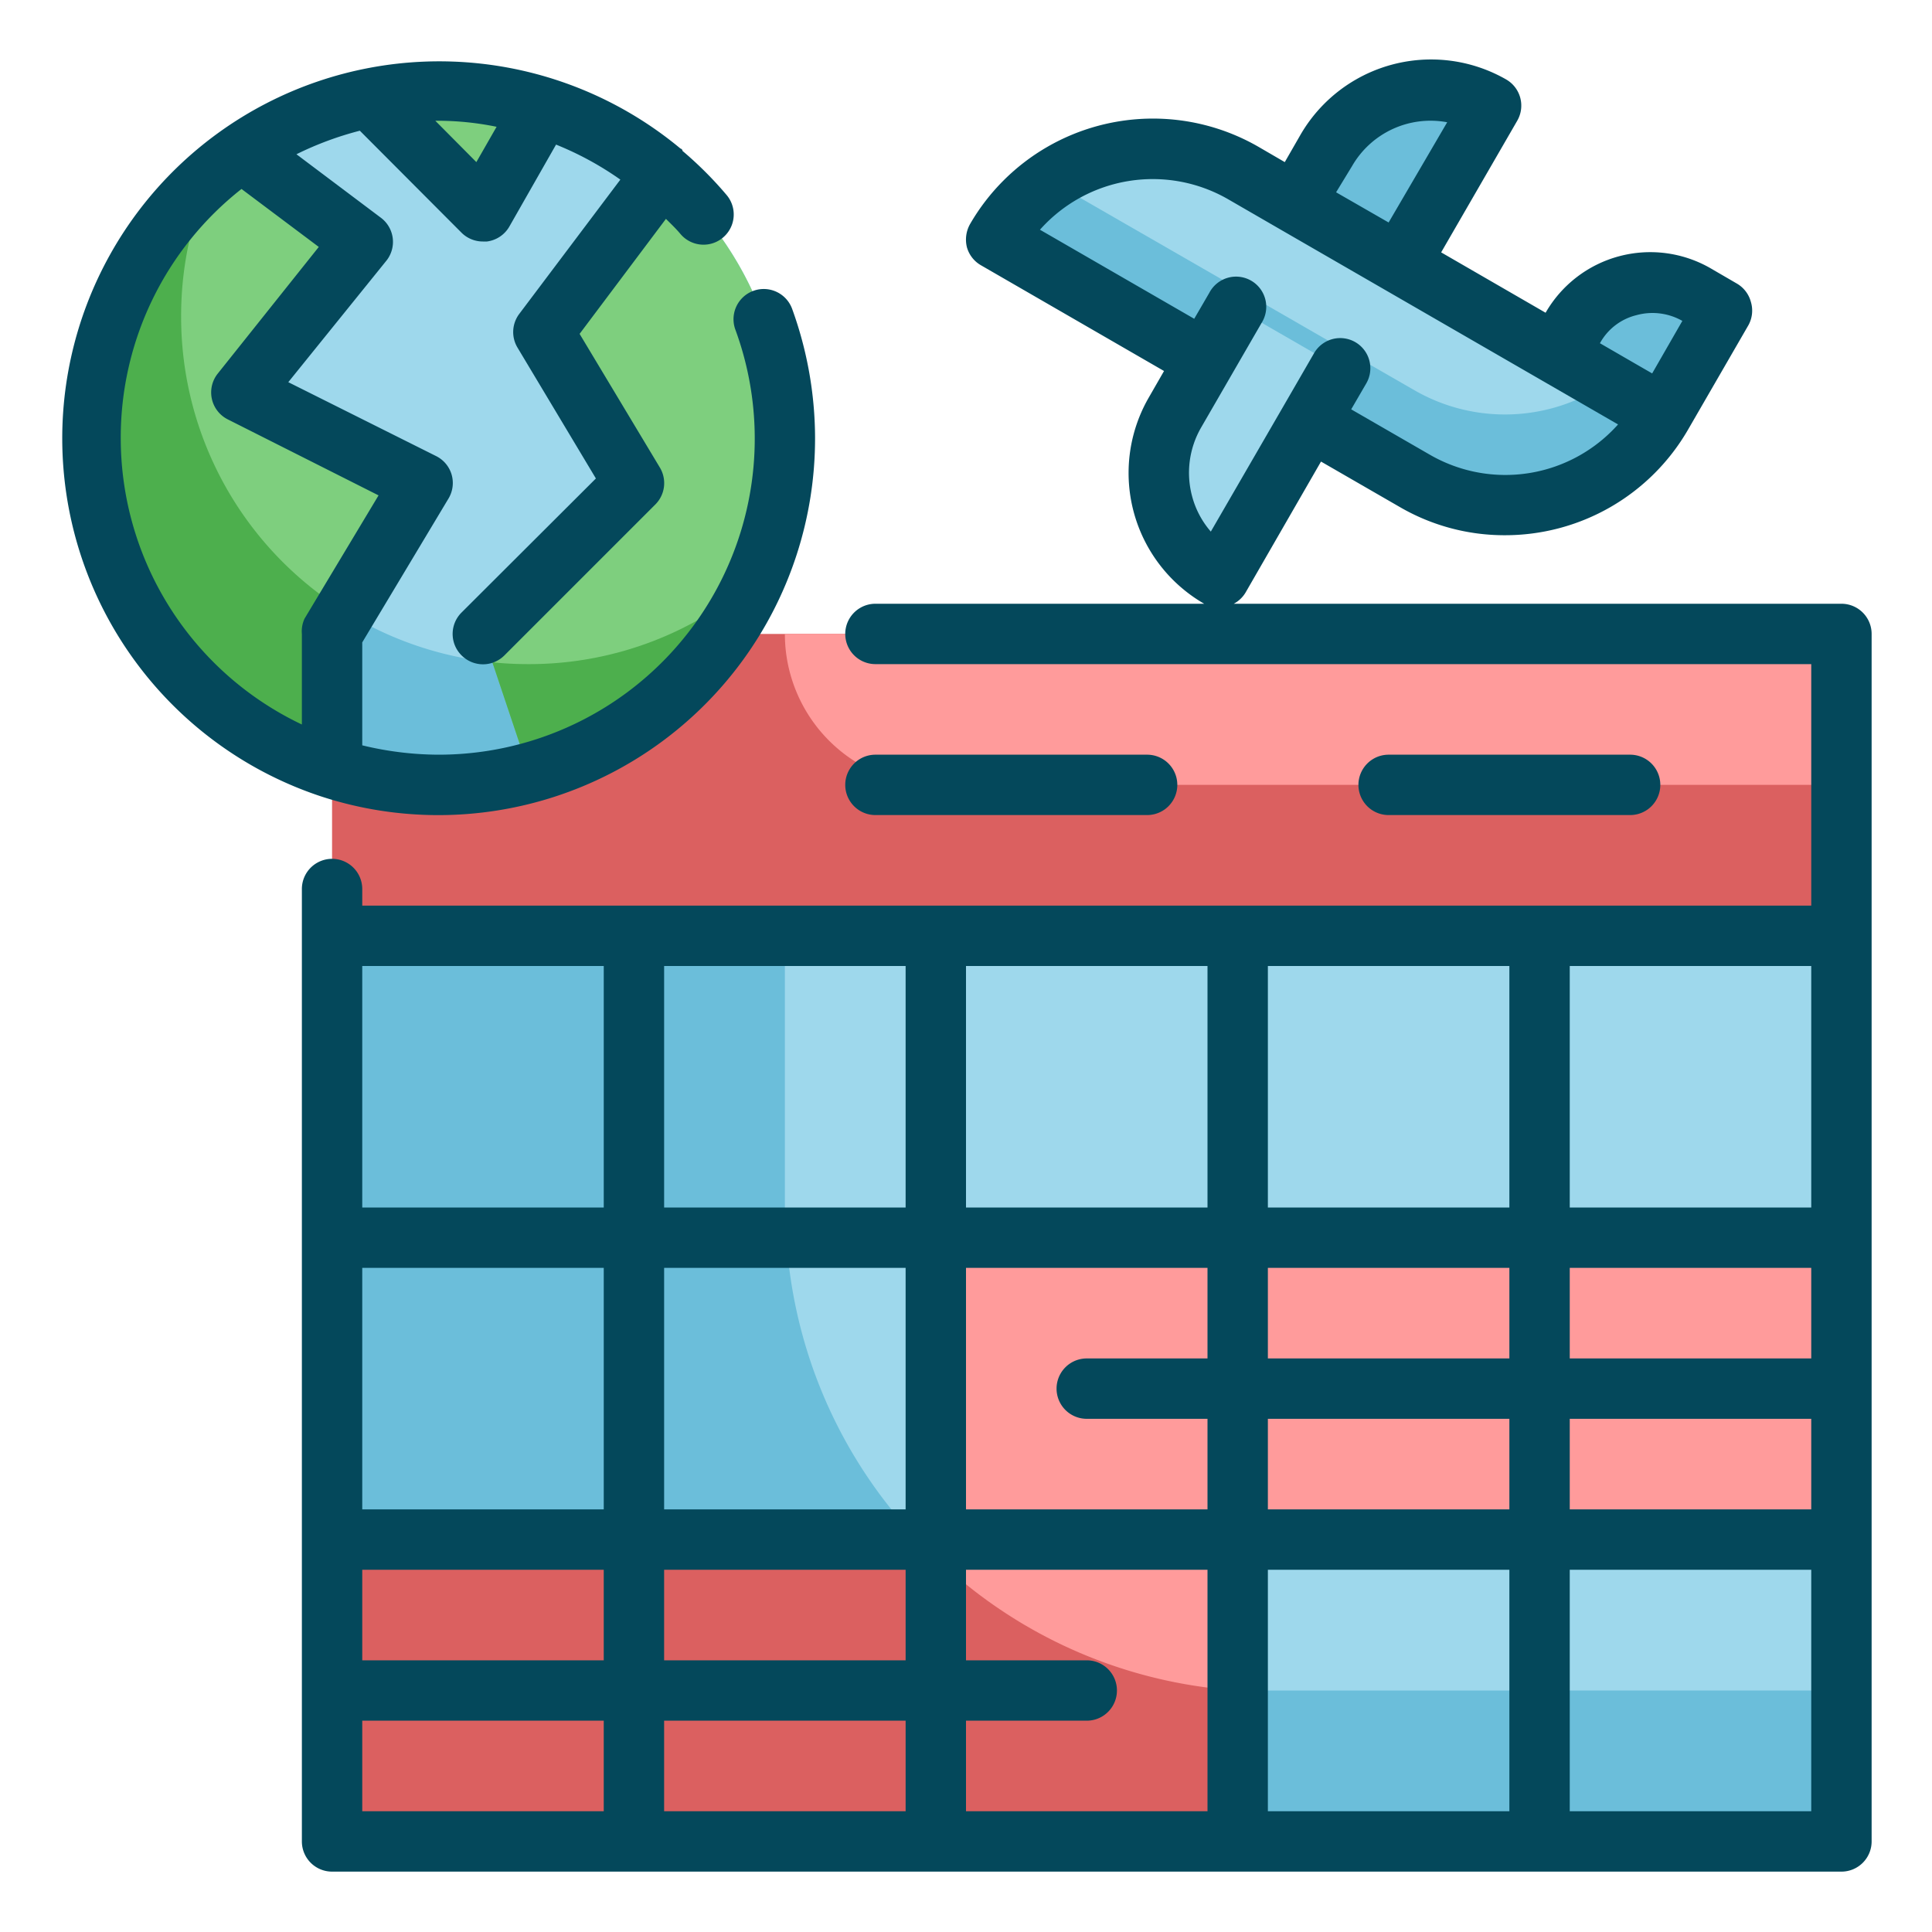<svg id="Fill_Outline" height="512" viewBox="0 0 64 64" width="512" xmlns="http://www.w3.org/2000/svg" data-name="Fill Outline"><g id="Stroke_copy" data-name="Stroke copy"><path d="m11 21h50v10h-50z" fill="#db6060"/><path d="m26 21h35a0 0 0 0 1 0 0v5a0 0 0 0 1 0 0h-30a5 5 0 0 1 -5-5 0 0 0 0 1 0 0z" fill="#ff9b9b"/><path d="m11 31h10v10h-10z" fill="#6bbeda"/><g fill="#9ed8ec"><path d="m21 31h10v10h-10z"/><path d="m31 31h10v10h-10z"/><path d="m41 31h10v10h-10z"/><path d="m51 31h10v10h-10z"/></g><path d="m11 41h10v10h-10z" fill="#6bbeda"/><path d="m21 41h10v10h-10z" fill="#9ed8ec"/><path d="m31 41h10v10h-10z" fill="#ff9b9b"/><path d="m41 41h10v10h-10z" fill="#ff9b9b"/><path d="m51 41h10v10h-10z" fill="#ff9b9b"/><path d="m11 51h10v10h-10z" fill="#db6060"/><path d="m21 51h10v10h-10z" fill="#ff9b9b"/><path d="m31 51h10v10h-10z" fill="#ff9b9b"/><path d="m41 51h10v10h-10z" fill="#9ed8ec"/><path d="m51 51h10v10h-10z" fill="#9ed8ec"/><path d="m39 7.83h16a0 0 0 0 1 0 0 6 6 0 0 1 -6 6h-16a0 0 0 0 1 0 0 6 6 0 0 1 6-6z" fill="#9ed8ec" transform="matrix(.866 .5 -.5 .866 11.31 -20.56)"/><path d="m55.32 9h1a0 0 0 0 1 0 0v4a0 0 0 0 1 0 0h-4a0 0 0 0 1 0 0v-1a3 3 0 0 1 3-3z" fill="#6bbeda" transform="matrix(.866 .5 -.5 .866 12.78 -25.69)"/><path d="m48.16 2.13a0 0 0 0 1 0 0v6a0 0 0 0 1 0 0h-4a0 0 0 0 1 0 0v-2a4 4 0 0 1 4-4z" fill="#6bbeda" transform="matrix(.866 .5 -.5 .866 8.75 -22.39)"/><circle cx="14.5" cy="14.5" fill="#9ed8ec" r="11.5"/><path d="m17.5 22a11.5 11.5 0 0 1 -11.5-11.5 11.32 11.32 0 0 1 1-4.73 11.49 11.49 0 1 0 18 13.46 11.44 11.44 0 0 1 -7.5 2.77z" fill="#6bbeda"/><path d="m14 16-6-3 4-5-4-3a11.49 11.49 0 0 0 3 20.44v-4.44z" fill="#7ecf7e"/><path d="m26 14.5a11.48 11.48 0 0 0 -4.06-8.76l-3.94 5.26 3 5-5 5 1.53 4.58a11.49 11.49 0 0 0 8.47-11.08z" fill="#7ecf7e"/><path d="m18 3.54a11.46 11.46 0 0 0 -3.5-.54 11.28 11.28 0 0 0 -2.27.23l3.77 3.77z" fill="#7ecf7e"/><path d="m6 10.5a11.5 11.5 0 0 1 1-4.73 11.49 11.49 0 0 0 4 19.68v-4.45l.44-.74a11.48 11.48 0 0 1 -5.44-9.76z" fill="#4daf4d"/><path d="m16.31 21.94 1.22 3.64a11.48 11.48 0 0 0 7.47-6.36 11.42 11.42 0 0 1 -7.5 2.78 11.71 11.71 0 0 1 -1.19-.06z" fill="#4daf4d"/><path d="m26 40v-9h-5v10h5.05c-.05-.33-.05-.66-.05-1z" fill="#6bbeda"/><path d="m26.05 41h-5.05v10h9.4a15.94 15.94 0 0 1 -4.35-10z" fill="#6bbeda"/><path d="m30.4 51h-9.4v10h10v-9.4z" fill="#db6060"/><path d="m31 51.6v9.4h10v-5a15.94 15.94 0 0 1 -10-4.4z" fill="#db6060"/><path d="m42 56c-.34 0-.67 0-1 0v5h10v-5z" fill="#6bbeda"/><path d="m51 56h10v5h-10z" fill="#6bbeda"/><path d="m55.73 9.56-.68 1.17a6 6 0 0 1 -8.19 2.2l-12.04-6.93a5.88 5.88 0 0 0 -1.82 1.93l13.86 8a6 6 0 0 0 8.19-2.2l2-3.46-.86-.5a3.13 3.13 0 0 0 -.46-.21z" fill="#6bbeda"/><path d="m39.66 10.66h3a0 0 0 0 1 0 0v8a0 0 0 0 1 0 0 4 4 0 0 1 -4-4v-3a1 1 0 0 1 1-1z" fill="#9ed8ec" transform="matrix(.866 .5 -.5 .866 12.78 -18.37)"/></g><g id="Outline_copy" fill="#04485b" data-name="Outline copy"><path d="m10.63 26.38a12.48 12.48 0 0 0 16.37-11.88 12.61 12.61 0 0 0 -.76-4.27 1 1 0 0 0 -1.88.69 10.47 10.47 0 0 1 -9.86 14.08 10.83 10.83 0 0 1 -2.5-.31v-3.41l2.86-4.77a1 1 0 0 0 .1-.79 1 1 0 0 0 -.51-.61l-4.9-2.45 3.23-4a1 1 0 0 0 -.18-1.46l-2.78-2.09a10.78 10.78 0 0 1 2.1-.78l3.37 3.38a1 1 0 0 0 .71.29h.13a1 1 0 0 0 .74-.49l1.55-2.72a10.49 10.49 0 0 1 2.13 1.16l-3.35 4.45a1 1 0 0 0 -.06 1.11l2.6 4.34-4.45 4.44a1 1 0 0 0 0 1.42 1 1 0 0 0 1.42 0l5-5a1 1 0 0 0 .15-1.22l-2.66-4.43 2.86-3.81c.16.16.33.32.48.5a1 1 0 0 0 1.53-1.29 12.4 12.4 0 0 0 -1.46-1.46s0-.06-.07-.08a12.49 12.49 0 1 0 -11.94 21.45zm5.82-22.18-.67 1.17-1.36-1.37h.08a9.77 9.77 0 0 1 1.95.2zm-12.45 10.3a10.47 10.47 0 0 1 4-8.24l2.56 1.92-3.35 4.2a1 1 0 0 0 .33 1.51l5 2.52-2.45 4.08a1 1 0 0 0 -.09.51v3a10.5 10.5 0 0 1 -6-9.5z"/><path d="m38 27a1 1 0 0 0 0-2h-9a1 1 0 0 0 0 2z"/><path d="m54 27a1 1 0 0 0 0-2h-8a1 1 0 0 0 0 2z"/><path d="m61 20h-20.13a1 1 0 0 0 .39-.37l2.5-4.34 2.6 1.5a6.9 6.9 0 0 0 3.48.94 7 7 0 0 0 6.08-3.5l2-3.46a1 1 0 0 0 .08-.77 1 1 0 0 0 -.47-.61l-.86-.5a4 4 0 0 0 -5.47 1.47l-3.46-2 2.52-4.36a1 1 0 0 0 -.37-1.37 5 5 0 0 0 -6.83 1.87l-.5.87-.86-.5a7 7 0 0 0 -9.57 2.56 1.05 1.05 0 0 0 -.1.76 1 1 0 0 0 .47.6l6.06 3.5-.5.87a5 5 0 0 0 1.83 6.84h-10.89a1 1 0 0 0 0 2h31v8h-48v-.55a1 1 0 0 0 -2 0v31.55a1 1 0 0 0 1 1h50a1 1 0 0 0 1-1v-40a1 1 0 0 0 -1-1zm-8-8.63a1.89 1.89 0 0 1 1.21-.93 2 2 0 0 1 1.52.19l-1 1.74-.52-.3zm-8.21-5.87a3 3 0 0 1 3.15-1.45l-1.94 3.32-1.74-1zm-5.3 10.94a3 3 0 0 1 .3-2.28l2-3.46a1 1 0 1 0 -1.73-1l-.5.86-5.11-2.95a5 5 0 0 1 6.25-1l1.73 1 2.91 1.68 8.26 4.77a5 5 0 0 1 -6.24 1l-2.6-1.5.5-.86a1 1 0 0 0 -.37-1.37 1 1 0 0 0 -1.36.37l-1 1.73-2.42 4.18a2.93 2.93 0 0 1 -.62-1.17zm-9.49 33.56h-8v-8h8zm-10 0h-8v-8h8zm-8 2h8v3h-8zm10 0h8v3h-8zm10-10h8v3h-4a1 1 0 0 0 0 2h4v3h-8zm28 3h-8v-3h8zm-10 0h-8v-3h8zm-8 2h8v3h-8zm10 0h8v3h-8zm8-7h-8v-8h8zm-10 0h-8v-8h8zm-10 0h-8v-8h8zm-10 0h-8v-8h8zm-10-8v8h-8v-8zm-8 25h8v3h-8zm10 0h8v3h-8zm10 0h4a1 1 0 0 0 0-2h-4v-3h8v8h-8zm10-5h8v8h-8zm18 8h-8v-8h8z"/></g></svg>